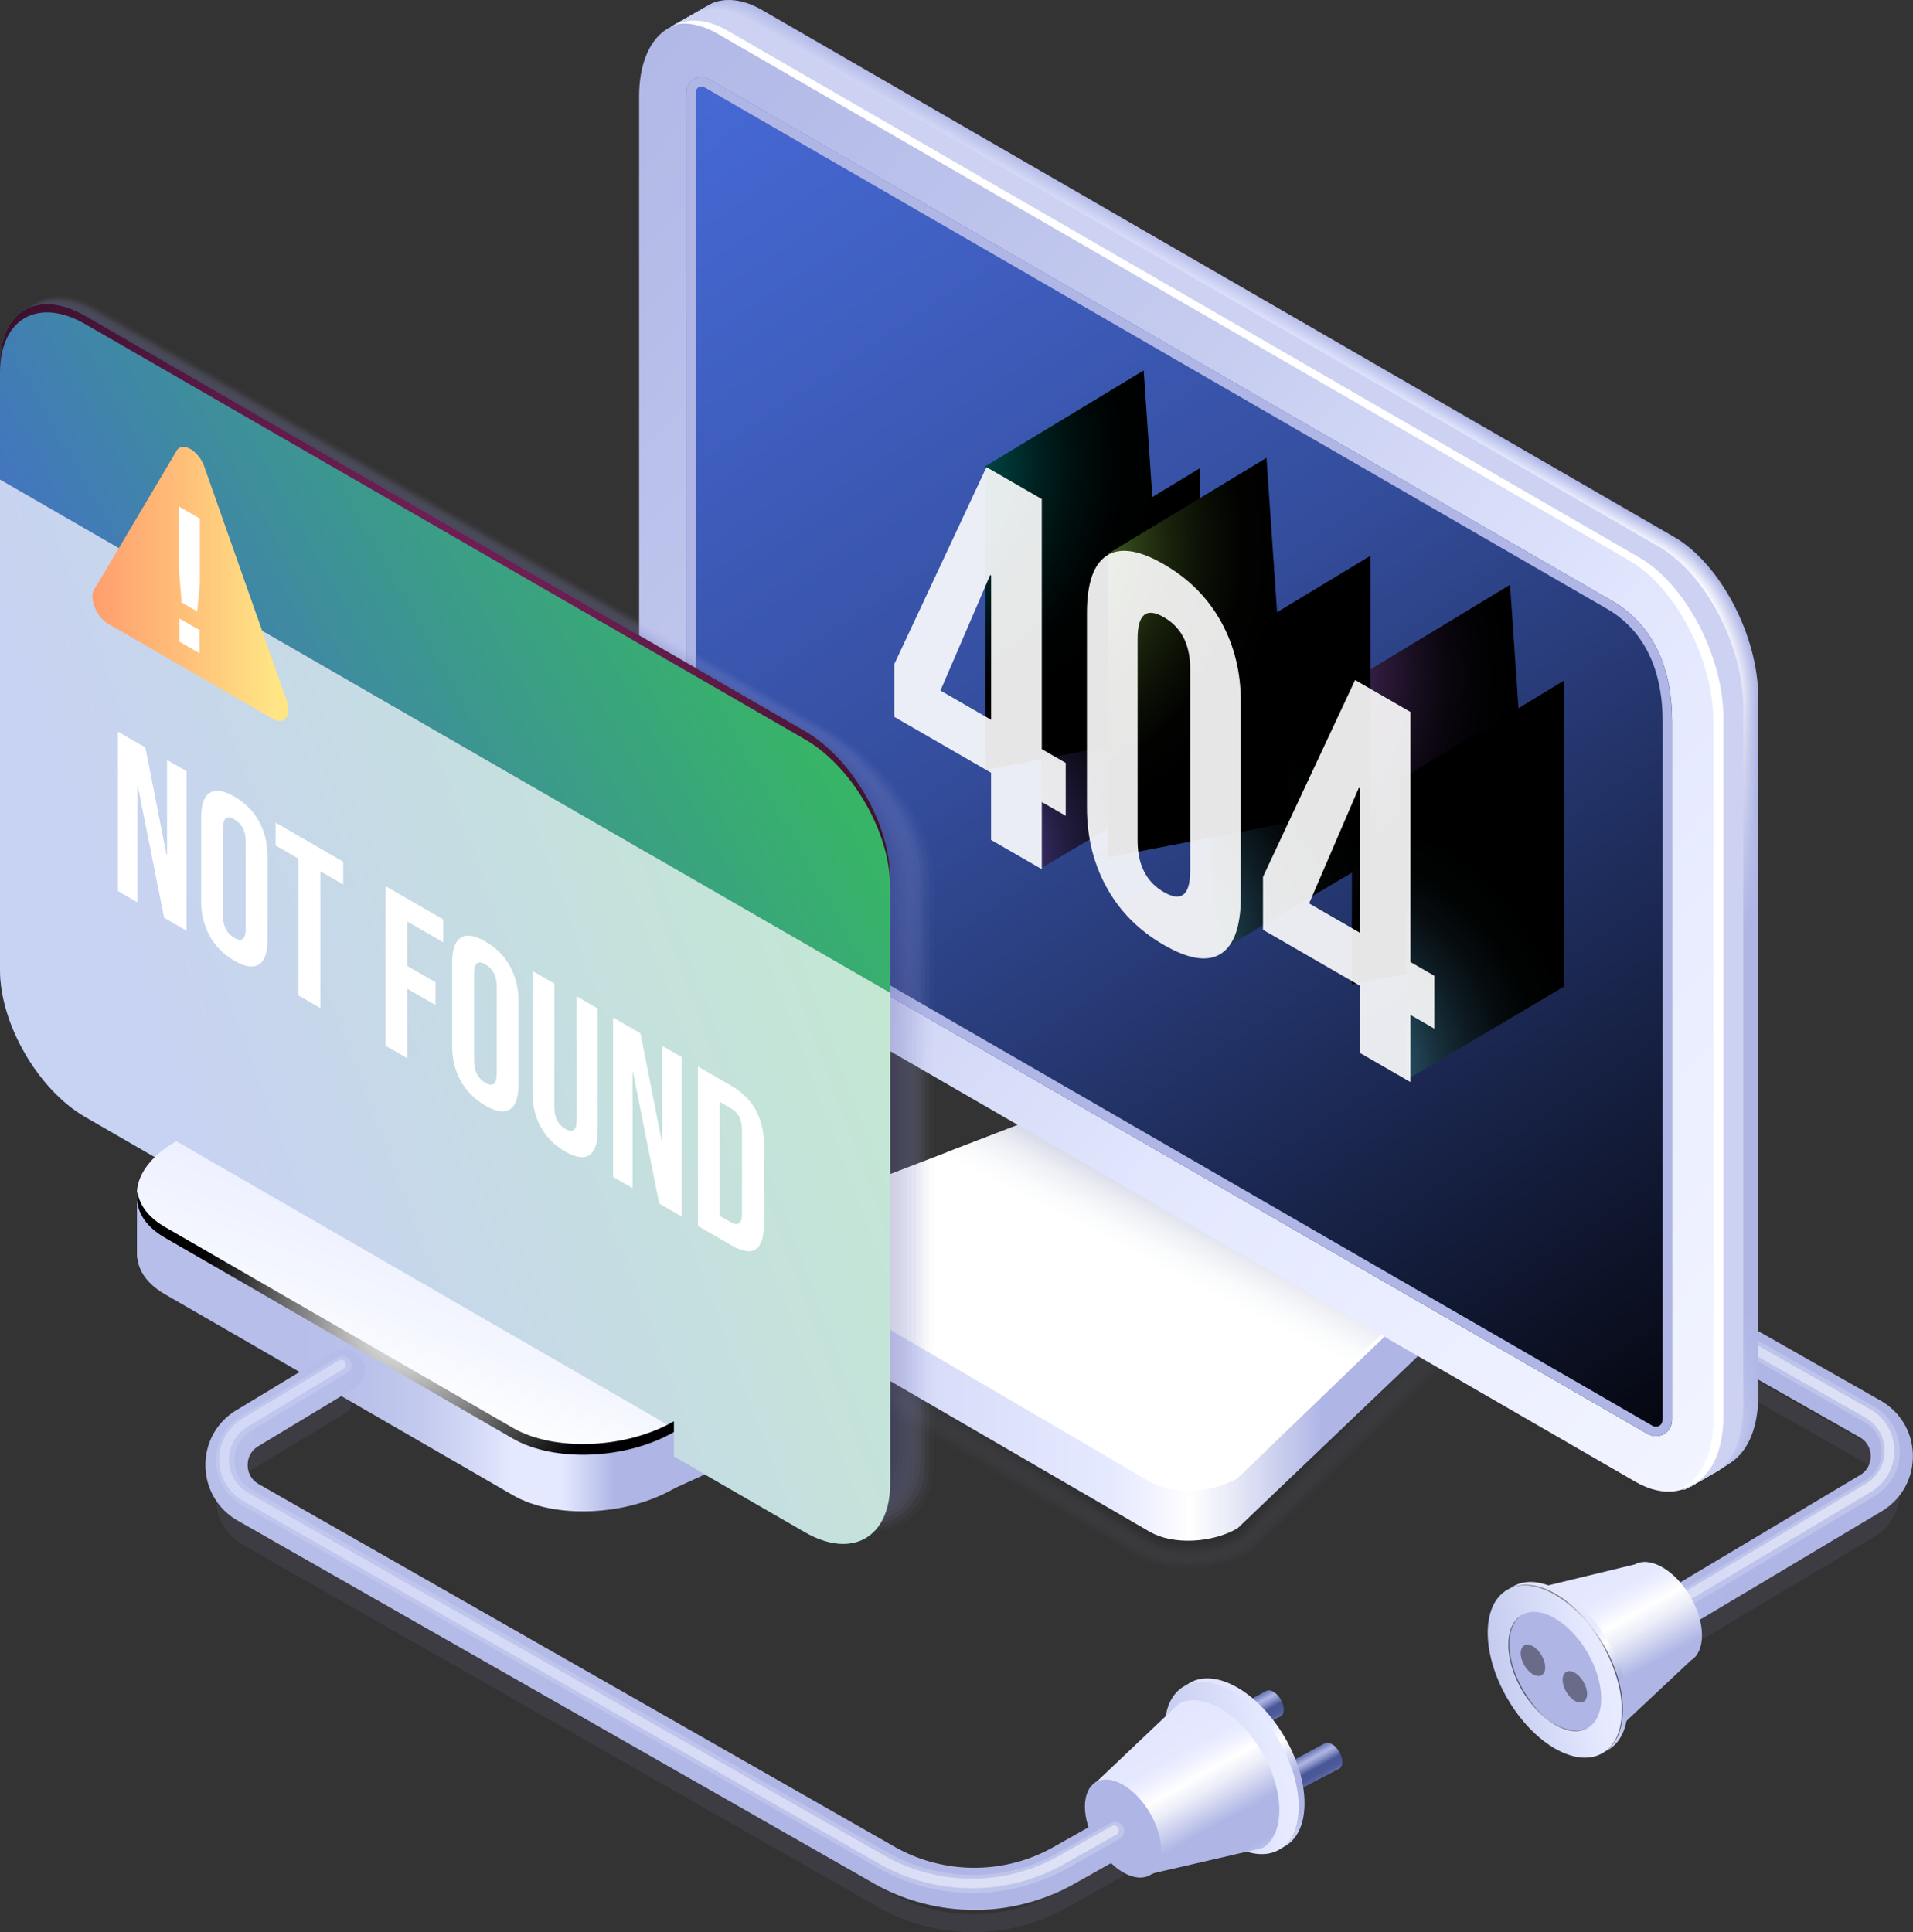 <svg xmlns="http://www.w3.org/2000/svg" xmlns:xlink="http://www.w3.org/1999/xlink" viewBox="0 0 317.22 320.43">
  <rect x="0" y="0" width="317.22" height="320.43" fill="#333333" stroke="none"/>
  <defs>
    <linearGradient id="linear-gradient" x1="240.2" x2="317.22" y1="237.12" y2="237.12" gradientUnits="userSpaceOnUse">
      <stop offset="0" stop-color="#b7bee9"/>
      <stop offset=".42" stop-color="#b3bae7"/>
      <stop offset=".62" stop-color="#afb6e5"/>
      <stop offset="1" stop-color="#afb6e5"/>
    </linearGradient>
    <linearGradient id="linear-gradient-2" x1="242" x2="315.02" y1="236.32" y2="236.32" gradientUnits="userSpaceOnUse">
      <stop offset=".02" stop-color="#e5e9ff"/>
      <stop offset=".66" stop-color="#f4f6ff"/>
      <stop offset="1" stop-color="#fff"/>
    </linearGradient>
    <linearGradient xlink:href="#linear-gradient-2" id="linear-gradient-3" x1="242.5" x2="314.12" y1="236.22" y2="236.22"/>
    <linearGradient id="linear-gradient-4" x1="260.86" x2="275.9" y1="257.62" y2="284.8" gradientUnits="userSpaceOnUse">
      <stop offset="0" stop-color="#e2e5fb"/>
      <stop offset=".28" stop-color="#e5e9ff"/>
      <stop offset=".36" stop-color="#eff1ff"/>
      <stop offset=".44" stop-color="#fff"/>
      <stop offset=".53" stop-color="#ebedf8"/>
      <stop offset=".69" stop-color="#b8bee8"/>
      <stop offset=".72" stop-color="#afb6e5"/>
      <stop offset=".91" stop-color="#afb6e5"/>
      <stop offset=".95" stop-color="#b9c0ea"/>
      <stop offset="1" stop-color="#cdd2f3"/>
    </linearGradient>
    <linearGradient id="linear-gradient-5" x1="249.62" x2="267.63" y1="263.69" y2="289.08" gradientUnits="userSpaceOnUse">
      <stop offset=".15" stop-color="#e2e5fb"/>
      <stop offset=".43" stop-color="#e5e9ff"/>
      <stop offset=".48" stop-color="#eff1ff"/>
      <stop offset=".54" stop-color="#fff"/>
      <stop offset=".59" stop-color="#ebedf8"/>
      <stop offset=".7" stop-color="#b8bee8"/>
      <stop offset=".72" stop-color="#afb6e5"/>
      <stop offset=".91" stop-color="#afb6e5"/>
      <stop offset=".95" stop-color="#b9c0ea"/>
      <stop offset="1" stop-color="#cdd2f3"/>
    </linearGradient>
    <linearGradient id="linear-gradient-6" x1="-155.08" x2="-73.5" y1="2069.17" y2="2050.88" gradientTransform="rotate(60.31 2200.608 466.041) skewX(30)" gradientUnits="userSpaceOnUse">
      <stop offset="0" stop-color="#afb6e5"/>
      <stop offset=".14" stop-color="#b5bce8"/>
      <stop offset=".35" stop-color="#c7cdf0"/>
      <stop offset=".58" stop-color="#e5e9ff"/>
      <stop offset=".86" stop-color="#f4f6ff"/>
      <stop offset="1" stop-color="#fff"/>
    </linearGradient>
    <linearGradient id="linear-gradient-7" x1="-3064.46" x2="-2942.23" y1="219.32" y2="219.32" gradientTransform="translate(3195.77)" gradientUnits="userSpaceOnUse">
      <stop offset="0" stop-color="#cdd2f3"/>
      <stop offset=".43" stop-color="#e5e9ff"/>
      <stop offset=".48" stop-color="#eff1ff"/>
      <stop offset=".54" stop-color="#fff"/>
      <stop offset=".59" stop-color="#ebedf8"/>
      <stop offset=".7" stop-color="#b8bee8"/>
      <stop offset=".72" stop-color="#afb6e5"/>
      <stop offset=".91" stop-color="#afb6e5"/>
      <stop offset=".95" stop-color="#b9c0ea"/>
      <stop offset="1" stop-color="#cdd2f3"/>
    </linearGradient>
    <linearGradient xlink:href="#linear-gradient-6" id="linear-gradient-8" x1="199.79" x2="167.44" y1="177.94" y2="239.84"/>
    <linearGradient id="linear-gradient-9" x1="206.9" x2="193.06" y1="186.03" y2="213.03" gradientUnits="userSpaceOnUse">
      <stop offset=".18" stop-color="#4d5a96"/>
      <stop offset=".25" stop-color="#6a75a7"/>
      <stop offset=".36" stop-color="#979ec1"/>
      <stop offset=".48" stop-color="#bcc1d7"/>
      <stop offset=".6" stop-color="#d9dce9"/>
      <stop offset=".71" stop-color="#eeeff5"/>
      <stop offset=".83" stop-color="#fafbfc"/>
      <stop offset=".93" stop-color="#fff"/>
    </linearGradient>
    <linearGradient xlink:href="#linear-gradient-6" id="linear-gradient-10" x1="-17.19" x2="371.77" y1="78.87" y2="164.23"/>
    <linearGradient id="linear-gradient-11" x1="-3074.42" x2="-2915.28" y1="13.65" y2="252.95" gradientTransform="translate(3195.77)" gradientUnits="userSpaceOnUse">
      <stop offset="0" stop-color="#4668d3"/>
      <stop offset=".14" stop-color="#4060c3"/>
      <stop offset=".4" stop-color="#344d9c"/>
      <stop offset=".55" stop-color="#283b78"/>
      <stop offset=".89" stop-color="#0a0e1e"/>
      <stop offset="1"/>
    </linearGradient>
    <linearGradient id="linear-gradient-12" x1="162.15" x2="295.19" y1="-22.24" y2="244.31" gradientUnits="userSpaceOnUse">
      <stop offset="0" stop-color="#b3bae7"/>
      <stop offset=".19" stop-color="#b7bde9"/>
      <stop offset=".28" stop-color="#bac0e9"/>
      <stop offset=".41" stop-color="#afb6e5"/>
      <stop offset=".91" stop-color="#afb6e5"/>
      <stop offset="1" stop-color="#b3bae7"/>
    </linearGradient>
    <linearGradient id="linear-gradient-13" x1="162.09" x2="295.13" y1="-22.19" y2="244.34" gradientUnits="userSpaceOnUse">
      <stop offset="0" stop-color="#b4bbe8"/>
      <stop offset=".19" stop-color="#b9beea"/>
      <stop offset=".28" stop-color="#bcc2ea"/>
      <stop offset=".41" stop-color="#b2b8e6"/>
      <stop offset=".43" stop-color="#b2b8e6"/>
      <stop offset=".54" stop-color="#b3b9e6"/>
      <stop offset=".72" stop-color="#afb6e5"/>
      <stop offset=".91" stop-color="#afb6e5"/>
      <stop offset="1" stop-color="#b4bbe8"/>
    </linearGradient>
    <linearGradient id="linear-gradient-14" x1="162.04" x2="295.06" y1="-22.15" y2="244.37" gradientUnits="userSpaceOnUse">
      <stop offset="0" stop-color="#b5bce8"/>
      <stop offset=".19" stop-color="#bac0ea"/>
      <stop offset=".28" stop-color="#bdc3eb"/>
      <stop offset=".41" stop-color="#b4bbe7"/>
      <stop offset=".43" stop-color="#b4bbe7"/>
      <stop offset=".54" stop-color="#b7bde7"/>
      <stop offset=".72" stop-color="#afb6e5"/>
      <stop offset=".91" stop-color="#afb6e5"/>
      <stop offset="1" stop-color="#b5bce8"/>
    </linearGradient>
    <linearGradient id="linear-gradient-15" x1="161.98" x2="295" y1="-22.1" y2="244.4" gradientUnits="userSpaceOnUse">
      <stop offset="0" stop-color="#b7bde9"/>
      <stop offset=".19" stop-color="#bcc1eb"/>
      <stop offset=".28" stop-color="#bfc5ec"/>
      <stop offset=".41" stop-color="#b7bde9"/>
      <stop offset=".43" stop-color="#b7bde9"/>
      <stop offset=".54" stop-color="#bac0e9"/>
      <stop offset=".72" stop-color="#afb6e5"/>
      <stop offset=".91" stop-color="#afb6e5"/>
      <stop offset="1" stop-color="#b7bde9"/>
    </linearGradient>
    <linearGradient id="linear-gradient-16" x1="161.93" x2="294.94" y1="-22.05" y2="244.43" gradientUnits="userSpaceOnUse">
      <stop offset="0" stop-color="#b8bfe9"/>
      <stop offset=".19" stop-color="#bdc3ec"/>
      <stop offset=".28" stop-color="#c1c6ec"/>
      <stop offset=".41" stop-color="#b9c0ea"/>
      <stop offset=".43" stop-color="#b9c0ea"/>
      <stop offset=".54" stop-color="#bec4ea"/>
      <stop offset=".72" stop-color="#afb6e5"/>
      <stop offset=".91" stop-color="#afb6e5"/>
      <stop offset="1" stop-color="#b8bfe9"/>
    </linearGradient>
    <linearGradient id="linear-gradient-17" x1="161.87" x2="294.88" y1="-22.01" y2="244.47" gradientUnits="userSpaceOnUse">
      <stop offset="0" stop-color="#b9c0ea"/>
      <stop offset=".19" stop-color="#bfc4ed"/>
      <stop offset=".28" stop-color="#c2c8ed"/>
      <stop offset=".41" stop-color="#bcc2eb"/>
      <stop offset=".43" stop-color="#bcc2eb"/>
      <stop offset=".54" stop-color="#c2c7eb"/>
      <stop offset=".72" stop-color="#afb6e5"/>
      <stop offset=".91" stop-color="#afb6e5"/>
      <stop offset="1" stop-color="#b9c0ea"/>
    </linearGradient>
    <linearGradient id="linear-gradient-18" x1="161.81" x2="294.81" y1="-21.96" y2="244.5" gradientUnits="userSpaceOnUse">
      <stop offset="0" stop-color="#bac1ea"/>
      <stop offset=".19" stop-color="#c0c6ed"/>
      <stop offset=".28" stop-color="#c4c9ee"/>
      <stop offset=".41" stop-color="#bec4ec"/>
      <stop offset=".43" stop-color="#bec5ec"/>
      <stop offset=".54" stop-color="#c6cbec"/>
      <stop offset=".7" stop-color="#b2b9e6"/>
      <stop offset=".72" stop-color="#afb6e5"/>
      <stop offset=".91" stop-color="#afb6e5"/>
      <stop offset="1" stop-color="#b9c0e9"/>
      <stop offset="1" stop-color="#bac1ea"/>
    </linearGradient>
    <linearGradient id="linear-gradient-19" x1="161.76" x2="294.75" y1="-21.91" y2="244.53" gradientUnits="userSpaceOnUse">
      <stop offset="0" stop-color="#bcc2eb"/>
      <stop offset=".19" stop-color="#c2c7ee"/>
      <stop offset=".28" stop-color="#c6cbef"/>
      <stop offset=".41" stop-color="#c1c7ed"/>
      <stop offset=".43" stop-color="#c1c7ee"/>
      <stop offset=".54" stop-color="#caceee"/>
      <stop offset=".68" stop-color="#b6bce7"/>
      <stop offset=".72" stop-color="#afb6e5"/>
      <stop offset=".91" stop-color="#afb6e5"/>
      <stop offset=".99" stop-color="#b9c0ea"/>
      <stop offset="1" stop-color="#bcc2eb"/>
    </linearGradient>
    <linearGradient id="linear-gradient-20" x1="161.7" x2="294.69" y1="-21.87" y2="244.56" gradientUnits="userSpaceOnUse">
      <stop offset="0" stop-color="#bdc3ec"/>
      <stop offset=".19" stop-color="#c4c9ef"/>
      <stop offset=".28" stop-color="#c7cdf0"/>
      <stop offset=".41" stop-color="#c3c9ef"/>
      <stop offset=".43" stop-color="#c4c9ef"/>
      <stop offset=".54" stop-color="#cdd2ef"/>
      <stop offset=".66" stop-color="#b9bfe8"/>
      <stop offset=".72" stop-color="#afb6e5"/>
      <stop offset=".91" stop-color="#afb6e5"/>
      <stop offset=".98" stop-color="#b9c0ea"/>
      <stop offset="1" stop-color="#bdc3ec"/>
    </linearGradient>
    <linearGradient id="linear-gradient-21" x1="161.65" x2="294.62" y1="-21.82" y2="244.59" gradientUnits="userSpaceOnUse">
      <stop offset="0" stop-color="#bec4ec"/>
      <stop offset=".19" stop-color="#c5caef"/>
      <stop offset=".28" stop-color="#c9cef1"/>
      <stop offset=".41" stop-color="#c6cbf0"/>
      <stop offset=".43" stop-color="#c6ccf0"/>
      <stop offset=".53" stop-color="#d0d4f0"/>
      <stop offset=".54" stop-color="#d1d5f0"/>
      <stop offset=".65" stop-color="#bdc3e9"/>
      <stop offset=".72" stop-color="#afb6e5"/>
      <stop offset=".91" stop-color="#afb6e5"/>
      <stop offset=".98" stop-color="#b9c0ea"/>
      <stop offset="1" stop-color="#bec4ec"/>
    </linearGradient>
    <linearGradient id="linear-gradient-22" x1="161.59" x2="294.56" y1="-21.77" y2="244.62" gradientUnits="userSpaceOnUse">
      <stop offset="0" stop-color="#bfc5ed"/>
      <stop offset=".19" stop-color="#c7ccf0"/>
      <stop offset=".28" stop-color="#cbd0f2"/>
      <stop offset=".41" stop-color="#c8cef1"/>
      <stop offset=".43" stop-color="#c9cef1"/>
      <stop offset=".52" stop-color="#d3d7f1"/>
      <stop offset=".54" stop-color="#d5d9f1"/>
      <stop offset=".64" stop-color="#c1c6ea"/>
      <stop offset=".72" stop-color="#afb6e5"/>
      <stop offset=".91" stop-color="#afb6e5"/>
      <stop offset=".98" stop-color="#b9c0ea"/>
      <stop offset="1" stop-color="#bfc5ed"/>
    </linearGradient>
    <linearGradient id="linear-gradient-23" x1="161.54" x2="294.5" y1="-21.73" y2="244.65" gradientUnits="userSpaceOnUse">
      <stop offset="0" stop-color="#c1c7ed"/>
      <stop offset=".19" stop-color="#c8cdf1"/>
      <stop offset=".28" stop-color="#ccd1f2"/>
      <stop offset=".41" stop-color="#cbd0f2"/>
      <stop offset=".43" stop-color="#cbd1f3"/>
      <stop offset=".51" stop-color="#d5d8f3"/>
      <stop offset=".54" stop-color="#d9dcf3"/>
      <stop offset=".63" stop-color="#c5caec"/>
      <stop offset=".72" stop-color="#afb6e5"/>
      <stop offset=".91" stop-color="#afb6e5"/>
      <stop offset=".97" stop-color="#b9c0e9"/>
      <stop offset="1" stop-color="#c1c7ed"/>
    </linearGradient>
    <linearGradient id="linear-gradient-24" x1="161.48" x2="294.44" y1="-21.68" y2="244.68" gradientUnits="userSpaceOnUse">
      <stop offset="0" stop-color="#c2c8ee"/>
      <stop offset=".19" stop-color="#cacff2"/>
      <stop offset=".28" stop-color="#ced3f3"/>
      <stop offset=".41" stop-color="#cdd3f3"/>
      <stop offset=".43" stop-color="#ced3f4"/>
      <stop offset=".51" stop-color="#d8dbf4"/>
      <stop offset=".54" stop-color="#dde0f4"/>
      <stop offset=".62" stop-color="#c9ceed"/>
      <stop offset=".72" stop-color="#afb6e5"/>
      <stop offset=".91" stop-color="#afb6e5"/>
      <stop offset=".97" stop-color="#b9c0ea"/>
      <stop offset="1" stop-color="#c2c8ee"/>
    </linearGradient>
    <linearGradient id="linear-gradient-25" x1="161.43" x2="294.37" y1="-21.63" y2="244.71" gradientUnits="userSpaceOnUse">
      <stop offset="0" stop-color="#c3c9ee"/>
      <stop offset=".19" stop-color="#cbd0f2"/>
      <stop offset=".28" stop-color="#d0d4f4"/>
      <stop offset=".41" stop-color="#d0d5f4"/>
      <stop offset=".43" stop-color="#d0d6f5"/>
      <stop offset=".5" stop-color="#daddf5"/>
      <stop offset=".54" stop-color="#e1e3f5"/>
      <stop offset=".62" stop-color="#cdd1ee"/>
      <stop offset=".72" stop-color="#afb6e5"/>
      <stop offset=".91" stop-color="#afb6e5"/>
      <stop offset=".97" stop-color="#b9c0e9"/>
      <stop offset="1" stop-color="#c3c9ee"/>
    </linearGradient>
    <linearGradient id="linear-gradient-26" x1="161.37" x2="294.31" y1="-21.59" y2="244.75" gradientUnits="userSpaceOnUse">
      <stop offset="0" stop-color="#c4caef"/>
      <stop offset=".19" stop-color="#cdd2f3"/>
      <stop offset=".28" stop-color="#d1d6f5"/>
      <stop offset=".41" stop-color="#d2d7f6"/>
      <stop offset=".43" stop-color="#d3d8f6"/>
      <stop offset=".5" stop-color="#dde0f6"/>
      <stop offset=".54" stop-color="#e4e7f6"/>
      <stop offset=".61" stop-color="#d0d4ef"/>
      <stop offset=".72" stop-color="#afb6e5"/>
      <stop offset=".91" stop-color="#afb6e5"/>
      <stop offset=".96" stop-color="#b9c0ea"/>
      <stop offset="1" stop-color="#c4caef"/>
    </linearGradient>
    <linearGradient id="linear-gradient-27" x1="161.32" x2="294.25" y1="-21.54" y2="244.78" gradientUnits="userSpaceOnUse">
      <stop offset="0" stop-color="#c6cbf0"/>
      <stop offset=".19" stop-color="#cfd3f4"/>
      <stop offset=".28" stop-color="#d3d8f6"/>
      <stop offset=".41" stop-color="#d5daf7"/>
      <stop offset=".43" stop-color="#d6daf8"/>
      <stop offset=".5" stop-color="#e0e2f8"/>
      <stop offset=".54" stop-color="#e8eaf8"/>
      <stop offset=".61" stop-color="#d4d8f1"/>
      <stop offset=".72" stop-color="#afb6e5"/>
      <stop offset=".91" stop-color="#afb6e5"/>
      <stop offset=".96" stop-color="#b9bfea"/>
      <stop offset="1" stop-color="#c6cbf0"/>
    </linearGradient>
    <linearGradient id="linear-gradient-28" x1="161.26" x2="294.18" y1="-21.5" y2="244.81" gradientUnits="userSpaceOnUse">
      <stop offset="0" stop-color="#c7ccf0"/>
      <stop offset=".19" stop-color="#d0d5f4"/>
      <stop offset=".28" stop-color="#d5d9f7"/>
      <stop offset=".41" stop-color="#d7dcf8"/>
      <stop offset=".43" stop-color="#d8ddf9"/>
      <stop offset=".49" stop-color="#e2e5f9"/>
      <stop offset=".54" stop-color="#eceef9"/>
      <stop offset=".61" stop-color="#d8dbf2"/>
      <stop offset=".72" stop-color="#afb6e5"/>
      <stop offset=".91" stop-color="#afb6e5"/>
      <stop offset=".96" stop-color="#b9bfe9"/>
      <stop offset="1" stop-color="#c7ccf0"/>
    </linearGradient>
    <linearGradient id="linear-gradient-29" x1="161.21" x2="294.12" y1="-21.45" y2="244.84" gradientUnits="userSpaceOnUse">
      <stop offset="0" stop-color="#c8cdf1"/>
      <stop offset=".19" stop-color="#d2d6f5"/>
      <stop offset=".28" stop-color="#d6dbf8"/>
      <stop offset=".41" stop-color="#dadef9"/>
      <stop offset=".43" stop-color="#dbdffa"/>
      <stop offset=".49" stop-color="#e5e7fa"/>
      <stop offset=".54" stop-color="#f0f1fa"/>
      <stop offset=".6" stop-color="#dcdff3"/>
      <stop offset=".72" stop-color="#afb6e5"/>
      <stop offset=".91" stop-color="#afb6e5"/>
      <stop offset=".96" stop-color="#b9bfea"/>
      <stop offset="1" stop-color="#c8cdf1"/>
    </linearGradient>
    <linearGradient id="linear-gradient-30" x1="161.15" x2="294.06" y1="-21.4" y2="244.87" gradientUnits="userSpaceOnUse">
      <stop offset="0" stop-color="#c9cff1"/>
      <stop offset=".19" stop-color="#d3d8f6"/>
      <stop offset=".28" stop-color="#d8dcf8"/>
      <stop offset=".41" stop-color="#dce1fa"/>
      <stop offset=".43" stop-color="#dde2fb"/>
      <stop offset=".49" stop-color="#e7eafb"/>
      <stop offset=".54" stop-color="#f4f5fb"/>
      <stop offset=".6" stop-color="#e0e3f4"/>
      <stop offset=".72" stop-color="#afb6e5"/>
      <stop offset=".91" stop-color="#afb6e5"/>
      <stop offset=".96" stop-color="#b9c0ea"/>
      <stop offset="1" stop-color="#c9cff1"/>
    </linearGradient>
    <linearGradient id="linear-gradient-31" x1="161.1" x2="294" y1="-21.36" y2="244.9" gradientUnits="userSpaceOnUse">
      <stop offset="0" stop-color="#cbd0f2"/>
      <stop offset=".19" stop-color="#d5d9f7"/>
      <stop offset=".28" stop-color="#dadef9"/>
      <stop offset=".41" stop-color="#dfe3fc"/>
      <stop offset=".43" stop-color="#e0e4fd"/>
      <stop offset=".49" stop-color="#eaecfd"/>
      <stop offset=".54" stop-color="#f7f8fd"/>
      <stop offset=".6" stop-color="#e3e5f6"/>
      <stop offset=".72" stop-color="#b0b7e5"/>
      <stop offset=".72" stop-color="#afb6e5"/>
      <stop offset=".91" stop-color="#afb6e5"/>
      <stop offset=".95" stop-color="#b9c0ea"/>
      <stop offset="1" stop-color="#cbd0f2"/>
    </linearGradient>
    <linearGradient id="linear-gradient-32" x1="161.04" x2="293.93" y1="-21.31" y2="244.93" gradientUnits="userSpaceOnUse">
      <stop offset="0" stop-color="#ccd1f2"/>
      <stop offset=".19" stop-color="#d6dbf7"/>
      <stop offset=".28" stop-color="#dbdffa"/>
      <stop offset=".41" stop-color="#e1e6fd"/>
      <stop offset=".43" stop-color="#e2e7fe"/>
      <stop offset=".48" stop-color="#eceffe"/>
      <stop offset=".54" stop-color="#fbfcfe"/>
      <stop offset=".59" stop-color="#e7e9f7"/>
      <stop offset=".71" stop-color="#b4bbe6"/>
      <stop offset=".72" stop-color="#afb6e5"/>
      <stop offset=".91" stop-color="#afb6e5"/>
      <stop offset=".95" stop-color="#b9c0e9"/>
      <stop offset="1" stop-color="#ccd1f2"/>
    </linearGradient>
    <linearGradient xlink:href="#linear-gradient-7" id="linear-gradient-33" x1="160.99" x2="293.87" y1="-21.27" y2="244.96"/>
    <linearGradient id="linear-gradient-34" x1="55.38" x2="144.42" y1="218.86" y2="218.86" gradientUnits="userSpaceOnUse">
      <stop offset="0" stop-color="#b7bee9"/>
      <stop offset=".13" stop-color="#bac1ea"/>
      <stop offset=".24" stop-color="#c5cbef"/>
      <stop offset=".34" stop-color="#d6dbf8"/>
      <stop offset=".4" stop-color="#e5e9ff"/>
      <stop offset=".49" stop-color="#e5e9ff"/>
      <stop offset=".53" stop-color="#d1d6f5"/>
      <stop offset=".59" stop-color="#afb6e5"/>
      <stop offset="1" stop-color="#afb6e5"/>
    </linearGradient>
    <linearGradient xlink:href="#linear-gradient-2" id="linear-gradient-35" x1="83.06" x2="67.59" y1="188.69" y2="228.62"/>
    <linearGradient id="linear-gradient-36" x1="115.05" x2="13.05" y1="85.92" y2="143.42" gradientUnits="userSpaceOnUse">
      <stop offset="0" stop-color="#37b566"/>
      <stop offset=".36" stop-color="#3b9b89"/>
      <stop offset="1" stop-color="#4668d3"/>
    </linearGradient>
    <linearGradient xlink:href="#linear-gradient-36" id="linear-gradient-37" x1="146.65" x2="30.15" y1="139.39" y2="182.89"/>
    <linearGradient xlink:href="#linear-gradient-34" id="linear-gradient-38" x1="49.38" x2="138.42" y1="222.02" y2="222.02"/>
    <linearGradient xlink:href="#linear-gradient-2" id="linear-gradient-39" x1="77.06" x2="61.59" y1="191.44" y2="231.37"/>
    <linearGradient id="linear-gradient-40" x1="206.47" x2="209.12" y1="281.95" y2="286.74" gradientUnits="userSpaceOnUse">
      <stop offset=".04" stop-color="#626fac"/>
      <stop offset=".16" stop-color="#8a94ca"/>
      <stop offset=".27" stop-color="#afb6e5"/>
      <stop offset=".32" stop-color="#a4abdc"/>
      <stop offset=".42" stop-color="#8790c6"/>
      <stop offset=".55" stop-color="#5865a3"/>
      <stop offset=".59" stop-color="#495798"/>
      <stop offset=".77" stop-color="#4b5999"/>
      <stop offset=".86" stop-color="#52609f"/>
      <stop offset=".93" stop-color="#5f6ca9"/>
      <stop offset=".94" stop-color="#636fac"/>
    </linearGradient>
    <linearGradient xlink:href="#linear-gradient-40" id="linear-gradient-41" x1="216.18" x2="218.83" y1="290.65" y2="295.44"/>
    <linearGradient xlink:href="#linear-gradient-5" id="linear-gradient-42" x1="196.03" x2="214.03" y1="279.69" y2="305.08"/>
    <linearGradient xlink:href="#linear-gradient-6" id="linear-gradient-43" x1="-216.96" x2="-135.38" y1="2109.82" y2="2091.53" gradientTransform="rotate(60.31 2175.818 481.307) skewX(30)"/>
    <linearGradient xlink:href="#linear-gradient-4" id="linear-gradient-44" x1="189.6" x2="204.46" y1="284.18" y2="311.04"/>
    <linearGradient xlink:href="#linear-gradient-6" id="linear-gradient-45" x1="180.86" x2="194.37" y1="309.33" y2="294.01"/>
    <linearGradient xlink:href="#linear-gradient" id="linear-gradient-46" x1="34.06" x2="188.64" y1="270.22" y2="270.22"/>
    <linearGradient xlink:href="#linear-gradient-2" id="linear-gradient-47" x1="35.86" x2="186.44" y1="269.42" y2="269.42"/>
    <linearGradient xlink:href="#linear-gradient-2" id="linear-gradient-48" x1="36.36" x2="185.54" y1="269.32" y2="269.32"/>
    <linearGradient id="linear-gradient-49" x1="15.33" x2="47.85" y1="96.83" y2="96.83" gradientUnits="userSpaceOnUse">
      <stop offset="0" stop-color="#ff9e6e"/>
      <stop offset=".49" stop-color="#ffc179"/>
      <stop offset=".93" stop-color="#ffe585"/>
    </linearGradient>
    <radialGradient id="Radial_Gradient_1" cx="262.44" cy="269.95" r="6.16" data-name="Radial Gradient 1" fx="262.44" fy="269.95" gradientUnits="userSpaceOnUse">
      <stop offset="0" stop-color="#fff"/>
      <stop offset="1"/>
    </radialGradient>
    <radialGradient xlink:href="#Radial_Gradient_1" id="Radial_Gradient_1-2" cx="257.46" cy="283.72" r="4.9" data-name="Radial Gradient 1" fx="257.46" fy="283.72"/>
    <radialGradient xlink:href="#Radial_Gradient_1" id="Radial_Gradient_1-3" cx="73.24" cy="216.68" r="35.05" data-name="Radial Gradient 1" fx="73.24" fy="216.68"/>
    <radialGradient id="radial-gradient" cx="73.81" cy="98.71" r="136.06" fx="73.81" fy="98.71" gradientUnits="userSpaceOnUse">
      <stop offset="0" stop-color="#711f56"/>
      <stop offset=".16" stop-color="#6b1d51"/>
      <stop offset=".36" stop-color="#5c1946"/>
      <stop offset=".58" stop-color="#421232"/>
      <stop offset=".82" stop-color="#1f0818"/>
      <stop offset="1"/>
    </radialGradient>
    <radialGradient xlink:href="#Radial_Gradient_1" id="Radial_Gradient_1-4" cx="67.24" cy="219.43" r="35.05" data-name="Radial Gradient 1" fx="67.24" fy="219.43"/>
    <radialGradient id="radial-gradient-2" cx="205.53" cy="112.17" r="47.12" fx="205.53" fy="112.17" gradientUnits="userSpaceOnUse">
      <stop offset="0" stop-color="#bb6df3"/>
      <stop offset=".11" stop-color="#9154bc"/>
      <stop offset=".23" stop-color="#6b3e8b"/>
      <stop offset=".36" stop-color="#4a2b60"/>
      <stop offset=".48" stop-color="#2f1b3d"/>
      <stop offset=".61" stop-color="#1a0f22"/>
      <stop offset=".73" stop-color="#0b060f"/>
      <stop offset=".86" stop-color="#020103"/>
      <stop offset="1"/>
    </radialGradient>
    <radialGradient id="radial-gradient-3" cx="216.7" cy="178.09" r="44.16" fx="216.7" fy="178.09" gradientUnits="userSpaceOnUse">
      <stop offset="0" stop-color="#6cf"/>
      <stop offset=".02" stop-color="#62c5f6"/>
      <stop offset=".13" stop-color="#4b97bd"/>
      <stop offset=".25" stop-color="#376f8b"/>
      <stop offset=".37" stop-color="#264d60"/>
      <stop offset=".49" stop-color="#18313d"/>
      <stop offset=".62" stop-color="#0d1b22"/>
      <stop offset=".74" stop-color="#060c0f"/>
      <stop offset=".87" stop-color="#010303"/>
      <stop offset="1"/>
    </radialGradient>
    <radialGradient xlink:href="#radial-gradient-3" id="radial-gradient-4" cx="184.6" cy="157.38" r="44.16" fx="184.6" fy="157.38"/>
    <radialGradient id="radial-gradient-5" cx="156.3" cy="142.89" r="44.16" fx="156.3" fy="142.89" gradientUnits="userSpaceOnUse">
      <stop offset="0" stop-color="#836df3"/>
      <stop offset=".11" stop-color="#6554bc"/>
      <stop offset=".23" stop-color="#4a3e8b"/>
      <stop offset=".36" stop-color="#332b60"/>
      <stop offset=".48" stop-color="#211b3d"/>
      <stop offset=".61" stop-color="#120f22"/>
      <stop offset=".73" stop-color="#08060f"/>
      <stop offset=".86" stop-color="#020103"/>
      <stop offset="1"/>
    </radialGradient>
    <radialGradient id="radial-gradient-6" cx="144.78" cy="76.62" r="47.12" fx="144.78" fy="76.62" gradientUnits="userSpaceOnUse">
      <stop offset="0" stop-color="#00c7c5"/>
      <stop offset=".03" stop-color="#00bcba"/>
      <stop offset=".16" stop-color="#008b89"/>
      <stop offset=".29" stop-color="#00605f"/>
      <stop offset=".43" stop-color="#003d3c"/>
      <stop offset=".57" stop-color="#022"/>
      <stop offset=".71" stop-color="#000f0f"/>
      <stop offset=".85" stop-color="#000303"/>
      <stop offset="1"/>
    </radialGradient>
    <radialGradient id="radial-gradient-7" cx="165.14" cy="91.11" r="47.12" fx="165.14" fy="91.11" gradientUnits="userSpaceOnUse">
      <stop offset="0" stop-color="#b4f759"/>
      <stop offset="0" stop-color="#b3f658"/>
      <stop offset=".12" stop-color="#89bd44"/>
      <stop offset=".24" stop-color="#658b32"/>
      <stop offset=".36" stop-color="#466022"/>
      <stop offset=".49" stop-color="#2c3d16"/>
      <stop offset=".61" stop-color="#19220c"/>
      <stop offset=".74" stop-color="#0b0f05"/>
      <stop offset=".87" stop-color="#020301"/>
      <stop offset="1"/>
    </radialGradient>
    <style>
      .cls-21,.cls-66,.cls-82,.cls-84,.cls-85{stroke-width:0}.cls-21{mix-blend-mode:multiply}.cls-66{fill:#9094cd}.cls-21{opacity:.7}.cls-85{fill:#fff}.cls-21{fill:#4d4c63}.cls-66{opacity:.1}.cls-82{opacity:0}.cls-82,.cls-84{fill:#afb6e5}
    </style>
  </defs>
  <g style="isolation:isolate">
    <g id="Layer_2" data-name="Layer 2">
      <g id="Layer_1-2" data-name="Layer 1">
        <path d="M261.4 284.1c-.54 0-1.02-.27-1.29-.73-.21-.34-.26-.75-.17-1.14.1-.39.34-.72.69-.92l48.64-29.02a5.59 5.59 0 0 0 2.75-4.9 5.58 5.58 0 0 0-2.85-4.84l-66.41-37.7a1.504 1.504 0 0 1 .75-2.81c.26 0 .51.07.74.2l66.41 37.7a8.545 8.545 0 0 1 4.37 7.41c.03 3.11-1.54 5.91-4.21 7.51l-48.64 29.02c-.23.14-.5.21-.77.21Z" class="cls-66"/>
        <path fill="url(#linear-gradient)" stroke-width="0" d="M261.6 280.15c-1.19 0-2.35-.61-3.01-1.71a3.5 3.5 0 0 1 1.21-4.8l48.64-29.02c1.62-.97 1.78-2.53 1.77-3.16 0-.63-.2-2.19-1.84-3.12l-66.41-37.7a3.506 3.506 0 0 1-1.32-4.77 3.503 3.503 0 0 1 4.77-1.32l66.41 37.7c3.33 1.89 5.34 5.3 5.38 9.13.04 3.83-1.9 7.28-5.18 9.25l-48.65 29.02c-.56.33-1.18.5-1.79.5Z"/>
        <path fill="url(#linear-gradient-2)" stroke-width="0" d="M261.4 277.35c-.54 0-1.02-.27-1.29-.73-.21-.34-.26-.75-.17-1.14.1-.39.34-.72.69-.92l48.64-29.02a5.59 5.59 0 0 0 2.75-4.9 5.58 5.58 0 0 0-2.85-4.84l-66.41-37.7a1.504 1.504 0 0 1 .75-2.81c.26 0 .51.07.74.2l66.41 37.7a8.545 8.545 0 0 1 4.37 7.41c.03 3.11-1.54 5.91-4.21 7.51l-48.64 29.02c-.23.14-.5.21-.77.21Z" opacity=".2"/>
        <path fill="url(#linear-gradient-3)" stroke-width="0" d="M261.2 276.55c-.29 0-.54-.14-.69-.39a.81.81 0 0 1-.09-.61c.05-.21.18-.38.37-.49l48.64-29.02a6.286 6.286 0 0 0 3.09-5.51c-.03-2.28-1.22-4.31-3.21-5.44l-66.41-37.7a.803.803 0 0 1 .4-1.5c.14 0 .27.03.39.1l66.41 37.7c2.48 1.41 3.98 3.96 4.02 6.81.03 2.86-1.42 5.43-3.87 6.9l-48.64 29.02c-.12.08-.27.11-.41.11Z" opacity=".5"/>
        <path fill="url(#linear-gradient-4)" stroke-width="0" d="M282.23 271.2c0 2.02-.7 3.46-1.83 4.15-.03.02-13.16 12.37-13.22 12.4-1.85.99-.67-1.25-3.47-2.8-5.64-3.12-10.22-10.66-10.22-16.86 0-3.06-2.96-3.09-1.15-4.11.05-.03 18.75-4.55 18.75-4.55 1.21-.66 2.82-.54 4.6.49 3.61 2.09 6.54 7.14 6.54 11.28Z"/>
        <path fill="url(#linear-gradient-5)" stroke-width="0" d="M258.79 263.87c-6.14-3.55-11.12-.71-11.12 6.34s4.98 15.63 11.12 19.18 11.12.71 11.12-6.34-4.98-15.63-11.12-19.18Zm0 21.59c-4.25-2.45-7.7-8.4-7.7-13.28s3.45-6.84 7.7-4.39 7.7 8.4 7.7 13.28-3.45 6.84-7.7 4.39Z"/>
        <ellipse cx="257.82" cy="277.19" fill="url(#linear-gradient-6)" stroke-width="0" rx="9.05" ry="15.68" transform="rotate(-30.31 257.827 277.193)"/>
        <ellipse cx="257.82" cy="277.19" class="cls-84" rx="6.27" ry="10.85" transform="rotate(-30.31 257.827 277.193)"/>
        <path d="M254.2 277.67c-1.12-.65-2.03-2.21-2.03-3.5s.91-1.8 2.03-1.16c1.12.65 2.03 2.21 2.03 3.5s-.91 1.8-2.03 1.16ZM261.15 282.07c-1.12-.65-2.03-2.21-2.03-3.5s.91-1.8 2.03-1.16c1.12.65 2.03 2.21 2.03 3.5s-.91 1.8-2.03 1.16Z" class="cls-21"/>
        <g opacity=".5" style="mix-blend-mode:color-dodge">
          <path fill="url(#Radial_Gradient_1)" stroke-width="0" d="M257.99 264.34c-3.11-1.8-5.93-1.95-7.95-.75 2.01-1.1 4.75-.9 7.78.85 6.14 3.55 11.12 12.13 11.12 19.18 0 3.47-1.21 5.92-3.17 7.09 2.06-1.13 3.34-3.62 3.34-7.19 0-7.05-4.98-15.63-11.12-19.18Z"/>
          <path fill="url(#Radial_Gradient_1-2)" stroke-width="0" d="M252.46 267.76c-1.44.77-2.34 2.5-2.34 4.99 0 4.88 3.45 10.82 7.7 13.28 2.17 1.25 4.13 1.35 5.53.5-1.39.74-3.28.61-5.36-.6-4.25-2.45-7.7-8.4-7.7-13.28 0-2.39.83-4.08 2.17-4.89Z"/>
        </g>
        <g opacity=".15" style="mix-blend-mode:multiply">
          <path fill="#9fa5d0" stroke-width="0" d="m127.86 205.61 54.02-20.78c3.04-1.76 6.88-2.7 10.72-2.66 1.65.02 3.22.24 4.67.6s2.98 1.01 4.1 1.66l39.95 23.4s1.16.68 1.19.71c3.16 1.9 4.6 4.86 4.43 8.05s-2.64 6.97-6.18 9.02l-33.22 32c-2.98 1.72-6.72 2.67-10.5 2.67-3.29 0-6.29-.71-8.65-2.07l-61.55-36.11c-3.1-1.79-4.86-4.61-4.85-7.73.02-3.41 2.15-6.6 5.89-8.76Z" opacity=".09"/>
          <path fill="#8f95bb" stroke-width="0" d="m128.09 205.66 54.02-20.78c3.03-1.75 6.87-2.66 10.67-2.59 1.65.04 3.2.3 4.63.67 1.24.32 3.04 1.12 4.05 1.7l39.73 23.28c.07.04 1.12.66 1.18.71 3.1 1.92 4.12 4.86 3.78 8.01-.32 2.93-3.05 7-6.23 8.84l-32.61 31.71c-2.91 1.68-6.56 2.6-10.25 2.61-3.21 0-6.14-.68-8.44-2.01l-61.55-36.47c-2.98-1.72-4.64-4.4-4.61-7.36.03-3.22 2.07-6.25 5.65-8.31Z" opacity=".18"/>
          <path fill="#7f84a7" stroke-width="0" d="m128.33 205.7 54.02-20.78c3.02-1.74 6.87-2.63 10.62-2.51 1.64.05 3.18.35 4.58.74 1.09.3 3.11 1.23 4 1.75l39.51 23.15c.11.06 1.08.65 1.17.72 3.03 1.95 3.65 4.84 3.12 7.96-.44 2.58-3.46 7.02-6.29 8.65l-32 31.42c-2.84 1.64-6.41 2.54-9.99 2.55-3.12.01-6-.66-8.23-1.95l-61.55-36.84c-2.85-1.65-4.42-4.19-4.38-6.98.05-3.03 1.99-5.9 5.41-7.87Z" opacity=".27"/>
          <path fill="#6f7492" stroke-width="0" d="m128.56 205.74 54.02-20.78c3-1.73 6.87-2.59 10.57-2.44 1.63.07 3.15.41 4.54.81.95.28 3.17 1.34 3.95 1.79l39.29 23.02c.15.09 1.04.63 1.15.73 2.96 1.98 3.85 5.03 2.47 7.91 0 2.29-3.86 7.04-6.34 8.47l-31.39 31.12c-2.77 1.6-6.25 2.47-9.73 2.48-3.04.01-5.85-.63-8.02-1.88l-61.55-37.2c-2.72-1.57-4.2-3.98-4.14-6.61.06-2.84 1.91-5.55 5.18-7.43Z" opacity=".36"/>
          <path fill="#5f637d" stroke-width="0" d="m128.8 205.79 54.02-20.78c2.99-1.73 6.86-2.56 10.52-2.36 1.63.09 3.13.47 4.5.89.82.25 3.23 1.45 3.9 1.84l39.07 22.89c.19.11 1 .61 1.14.73 2.89 2.01 3.54 5.08 1.81 7.87 0 1.96-4.27 7.07-6.4 8.29l-30.78 30.83c-2.7 1.56-6.09 2.4-9.47 2.42-2.96.02-5.7-.6-7.81-1.82l-61.55-37.57c-2.6-1.5-3.98-3.77-3.9-6.24.08-2.66 1.83-5.2 4.94-6.99Z" opacity=".45"/>
          <path fill="#505368" stroke-width="0" d="m129.03 205.83 54.02-20.78c2.98-1.72 6.86-2.52 10.47-2.29 1.62.11 3.1.53 4.45.96.68.22 3.3 1.56 3.85 1.89l38.85 22.76c.22.13.96.59 1.13.74 2.82 2.04 3.23 5.13 1.16 7.82 0 1.64-4.68 7.09-6.45 8.11l-30.17 30.54c-2.63 1.52-5.94 2.33-9.21 2.36-2.87.02-5.55-.57-7.6-1.76l-61.55-37.93c-2.47-1.43-3.76-3.56-3.67-5.87.09-2.47 1.75-4.85 4.7-6.55Z" opacity=".55"/>
          <path fill="#404253" stroke-width="0" d="m129.27 205.87 54.02-20.78c2.97-1.71 6.86-2.49 10.42-2.22 1.61.13 3.08.59 4.41 1.03.54.18 3.36 1.67 3.81 1.93l38.63 22.63c.26.15.93.57 1.12.74 2.75 2.07 2.93 5.18.5 7.77 0 1.31-5.09 7.12-6.5 7.93l-29.56 30.25c-2.55 1.47-5.78 2.27-8.95 2.29-2.79.02-5.4-.55-7.39-1.7l-61.55-38.29c-2.34-1.35-3.53-3.35-3.43-5.49.11-2.28 1.68-4.5 4.47-6.11Z" opacity=".64"/>
          <path fill="#30323e" stroke-width="0" d="m129.5 205.91 54.02-20.78c2.95-1.7 6.85-2.45 10.37-2.14 1.61.14 3.05.64 4.37 1.1.4.14 3.42 1.78 3.76 1.98l38.41 22.51c.3.17.89.55 1.11.75 2.69 2.1 2.62 5.23-.15 7.73 0 .98-5.5 7.14-6.56 7.75l-28.94 29.96c-2.48 1.43-5.62 2.2-8.69 2.23-2.7.03-5.25-.52-7.18-1.63l-61.55-38.66c-2.22-1.28-3.31-3.14-3.19-5.12.12-2.09 1.6-4.15 4.23-5.67Z" opacity=".73"/>
          <path fill="#20212a" stroke-width="0" d="m129.74 205.96 54.02-20.78c2.94-1.7 6.85-2.42 10.32-2.07 1.6.16 3.02.7 4.32 1.18.27.1 3.48 1.89 3.71 2.02l38.19 22.38c.34.19.85.53 1.1.75 2.62 2.13 2.31 5.28-.81 7.68 0 .65-5.91 7.16-6.61 7.57l-28.33 29.67c-2.41 1.39-5.47 2.13-8.43 2.17-2.62.03-5.1-.49-6.97-1.57l-61.55-39.02c-2.09-1.21-3.09-2.93-2.95-4.75.14-1.9 1.52-3.8 3.99-5.23Z" opacity=".82"/>
          <path fill="#101115" stroke-width="0" d="m129.97 206 54.02-20.78c2.93-1.69 6.85-2.38 10.28-1.99 1.59.18 2.99.76 4.28 1.25.13.05 3.55 2.01 3.66 2.07l37.97 22.25c.37.22.81.51 1.09.76 2.55 2.16 2 5.34-1.46 7.63 0 .33-6.31 7.19-6.67 7.39l-27.72 29.37c-2.34 1.35-5.31 2.07-8.17 2.11-2.53.03-4.95-.46-6.76-1.51l-61.55-39.39c-1.96-1.13-2.87-2.72-2.72-4.38.15-1.71 1.44-3.45 3.76-4.79Z" opacity=".91"/>
          <path stroke-width="0" d="m190.72 254.14-61.55-39.75c-3.71-2.14-3.24-5.88 1.04-8.35l54.02-20.78c4.28-2.47 10.75-2.74 14.46-.6l41.37 24.24c3.71 2.14 3.24 5.88-1.04 8.35l-33.83 36.29c-4.28 2.47-10.75 2.74-14.46.6Z"/>
        </g>
        <path fill="url(#linear-gradient-7)" stroke-width="0" d="m190.72 254.06-61.55-35.75c-1.65-.95-2.48-2.22-2.5-3.56v-8.65c.03-1.62 1.23 1.19 3.54-.14l54.02-20.78c4.28-2.47 10.75-2.74 14.46-.6l41.37 24.24c1.24.71 2.13-2.32 2.46-1.35.11.32.04 8.58.05 8.91.04 1.66-1.16 3.42-3.54 4.79l-33.83 32.29c-4.28 2.47-10.75 2.74-14.46.6Z"/>
        <path fill="url(#linear-gradient-8)" stroke-width="0" d="m190.72 245.49-61.55-35.75c-3.71-2.14-3.24-5.88 1.04-8.35l54.02-20.78c4.28-2.47 10.75-2.74 14.46-.6l41.37 24.24c3.71 2.14 3.24 5.88-1.04 8.35l-33.83 32.29c-4.28 2.47-10.75 2.74-14.46.6Z"/>
        <path fill="url(#linear-gradient-9)" stroke-width="0" d="m240.05 204.25-41.37-24.24c-3.71-2.14-10.18-1.87-14.46.6l-27.21 10.47c.26.2.53.4.84.58l61.55 35.75c.85.49 1.86.85 2.94 1.09L239 212.6c4.28-2.47 4.74-6.21 1.04-8.35Z" style="mix-blend-mode:multiply"/>
        <path d="m239.01 211.82-33.83 32.29c-4.28 2.47-10.75 2.74-14.46.6l-61.55-35.75c-1.54-.89-2.35-2.05-2.47-3.28-.19 1.51.62 2.99 2.47 4.06l61.55 36.02c3.71 2.14 10.18 1.87 14.46-.6l33.83-32.57c2.5-1.45 3.69-3.32 3.51-5.06-.19 1.51-1.38 3.06-3.51 4.29Z" class="cls-85"/>
        <path fill="url(#linear-gradient-10)" stroke-width="0" d="m271.13 245.69-151.16-87.34c-7.73-4.46-13.99-16.43-13.99-26.74V16c0-10.3 6.26-15.04 13.99-10.58l151.16 87.34c7.73 4.46 13.99 16.43 13.99 26.74v115.61c0 10.3-6.26 15.04-13.99 10.58Z"/>
        <path fill="url(#linear-gradient-11)" stroke-width="0" d="m272.93 237.64-149.03-86.1c-6.22-3.95-10.07-11.85-10.07-19.93V15.24c0-1.91 2.08-3.1 3.74-2.14.19.11.34.2.44.26L267.2 99.57c7.4 4.27 10.07 11.85 10.07 19.93v116c0 2.05-2.22 3.34-4 2.32-.14-.08-.25-.14-.33-.19Z"/>
        <path d="M267.2 99.57 118.01 13.36c-.09-.05-.25-.14-.44-.26-1.65-.97-3.74.22-3.74 2.14v116.37c0 8.08 3.85 15.98 10.07 19.93l149.03 86.1.33.19c1.78 1.02 4-.27 4-2.32v-116c0-8.08-2.66-15.66-10.07-19.93Zm8.49 135.93c0 .68-.58 1.11-1.11 1.11-.19 0-.37-.05-.54-.15l-149.35-86.28c-5.62-3.57-9.28-10.87-9.28-18.57V15.24c0-.56.47-.91.91-.91.16 0 .31.04.46.13l149.64 86.47c7.67 4.42 9.28 12.54 9.28 18.57v116Z" class="cls-84"/>
        <path fill="url(#linear-gradient-12)" stroke-width="0" d="M277.57 89.02 126.41 1.68c-3.06-1.77-5.89-2.09-8.19-1.2-.29.11-6.67 3.82-6.94 3.97 0 0-.01 0-.02.01 2.39-1.16 5.42-.95 8.71.96l151.16 87.34c7.73 4.46 13.99 16.43 13.99 26.74v115.61c0 6.43-2.44 10.69-6.15 11.9.3.02.68-.1 1.23-.42.18-.1 6.89-4.12 7.06-4.24 2.66-1.86 4.31-5.69 4.31-10.98V115.76c0-10.3-6.27-22.27-13.99-26.74Z"/>
        <path fill="url(#linear-gradient-13)" stroke-width="0" d="M277.45 89.1 126.29 1.76c-3.06-1.77-5.89-2.09-8.19-1.2-.29.11-6.55 3.74-6.83 3.89 0 0-.01 0-.02.01 2.39-1.16 5.42-.95 8.71.96l151.16 87.34c7.73 4.46 13.99 16.43 13.99 26.74v115.61c0 6.43-2.44 10.69-6.15 11.9.3.02.68-.1 1.23-.42.18-.1 6.77-4.05 6.94-4.16 2.66-1.86 4.31-5.69 4.31-10.98V115.84c0-10.3-6.27-22.27-13.99-26.74Z"/>
        <path fill="url(#linear-gradient-14)" stroke-width="0" d="M277.34 89.18 126.17 1.83c-3.06-1.77-5.89-2.09-8.19-1.2-.29.11-6.43 3.67-6.71 3.82 0 0-.01 0-.02.01 2.39-1.16 5.42-.95 8.71.96l151.16 87.34c7.73 4.46 13.99 16.43 13.99 26.74v115.61c0 6.43-2.44 10.69-6.15 11.9.3.02.68-.1 1.23-.42.18-.1 6.65-3.97 6.82-4.09 2.66-1.86 4.31-5.69 4.31-10.98V115.91c0-10.3-6.27-22.27-13.99-26.74Z"/>
        <path fill="url(#linear-gradient-15)" stroke-width="0" d="M277.22 89.26 126.06 1.91C123 .14 120.17-.18 117.87.71c-.29.11-6.31 3.59-6.59 3.74 0 0-.01 0-.02.01 2.39-1.16 5.42-.95 8.71.96l151.16 87.34c7.73 4.46 13.99 16.43 13.99 26.74v115.61c0 6.43-2.44 10.69-6.15 11.9.3.02.68-.1 1.23-.42.18-.1 6.53-3.89 6.7-4.01 2.66-1.86 4.31-5.69 4.31-10.98V115.99c0-10.3-6.27-22.27-13.99-26.74Z"/>
        <path fill="url(#linear-gradient-16)" stroke-width="0" d="M277.1 89.33 125.94 1.99c-3.06-1.77-5.89-2.09-8.19-1.2-.29.11-6.2 3.51-6.47 3.66 0 0-.01 0-.02.01 2.39-1.16 5.42-.95 8.71.96l151.16 87.34c7.73 4.46 13.99 16.43 13.99 26.74v115.61c0 6.43-2.44 10.69-6.15 11.9.3.02.68-.1 1.23-.42.18-.1 6.41-3.81 6.58-3.93 2.66-1.86 4.31-5.69 4.31-10.98V116.07c0-10.3-6.27-22.27-13.99-26.74Z"/>
        <path fill="url(#linear-gradient-17)" stroke-width="0" d="M276.98 89.41 125.82 2.07c-3.06-1.77-5.89-2.09-8.19-1.2-.29.11-6.08 3.43-6.36 3.58 0 0-.01 0-.02.01 2.39-1.16 5.42-.95 8.71.96l151.16 87.34c7.73 4.46 13.99 16.43 13.99 26.74v115.61c0 6.43-2.44 10.69-6.15 11.9.3.02.68-.1 1.23-.42.18-.1 6.3-3.73 6.47-3.85 2.66-1.86 4.31-5.69 4.31-10.98V116.15c0-10.3-6.27-22.27-13.99-26.74Z"/>
        <path fill="url(#linear-gradient-18)" stroke-width="0" d="M276.87 89.49 125.7 2.15c-3.06-1.77-5.89-2.09-8.19-1.2-.29.11-5.96 3.35-6.24 3.5 0 0-.01 0-.02.01 2.39-1.16 5.42-.95 8.71.96l151.16 87.34c7.73 4.46 13.99 16.43 13.99 26.74v115.61c0 6.43-2.44 10.69-6.15 11.9.3.02.68-.1 1.23-.42.18-.1 6.18-3.66 6.35-3.78 2.66-1.86 4.31-5.69 4.31-10.98V116.22c0-10.3-6.27-22.27-13.99-26.74Z"/>
        <path fill="url(#linear-gradient-19)" stroke-width="0" d="M276.75 89.57 125.58 2.22c-3.06-1.77-5.89-2.09-8.19-1.2-.29.11-5.84 3.28-6.12 3.43 0 0-.01 0-.02.01 2.39-1.16 5.42-.95 8.71.96l151.16 87.34c7.73 4.46 13.99 16.43 13.99 26.74v115.61c0 6.43-2.44 10.69-6.15 11.9.3.02.68-.1 1.23-.42.18-.1 6.06-3.58 6.23-3.7 2.66-1.86 4.31-5.69 4.31-10.98V116.3c0-10.3-6.27-22.27-13.99-26.74Z"/>
        <path fill="url(#linear-gradient-20)" stroke-width="0" d="M276.63 89.65 125.47 2.3c-3.06-1.77-5.89-2.09-8.19-1.2-.29.11-5.72 3.2-6 3.35 0 0-.01 0-.02.01 2.39-1.16 5.42-.95 8.71.96l151.16 87.34c7.73 4.46 13.99 16.43 13.99 26.74v115.61c0 6.43-2.44 10.69-6.15 11.9.3.02.68-.1 1.23-.42.18-.1 5.94-3.5 6.11-3.62 2.66-1.86 4.31-5.69 4.31-10.98V116.38c0-10.3-6.27-22.27-13.99-26.74Z"/>
        <path fill="url(#linear-gradient-21)" stroke-width="0" d="M276.51 89.72 125.35 2.38c-3.06-1.77-5.89-2.09-8.19-1.2-.29.11-5.61 3.12-5.88 3.27 0 0-.01 0-.02.01 2.39-1.16 5.42-.95 8.71.96l151.16 87.34c7.73 4.46 13.99 16.43 13.99 26.74v115.61c0 6.43-2.44 10.69-6.15 11.9.3.02.68-.1 1.23-.42.18-.1 5.83-3.42 5.99-3.54 2.66-1.86 4.31-5.69 4.31-10.98V116.46c0-10.3-6.27-22.27-13.99-26.74Z"/>
        <path fill="url(#linear-gradient-22)" stroke-width="0" d="M276.39 89.8 125.23 2.46c-3.06-1.77-5.89-2.09-8.19-1.2-.29.11-5.49 3.04-5.77 3.19 0 0-.01 0-.02.01 2.39-1.16 5.42-.95 8.71.96l151.16 87.34c7.73 4.46 13.99 16.43 13.99 26.74v115.61c0 6.43-2.44 10.69-6.15 11.9.3.02.68-.1 1.23-.42.18-.1 5.71-3.35 5.88-3.46 2.66-1.86 4.31-5.69 4.31-10.98V116.54c0-10.3-6.27-22.27-13.99-26.74Z"/>
        <path fill="url(#linear-gradient-23)" stroke-width="0" d="M276.28 89.88 125.11 2.53c-3.06-1.77-5.89-2.09-8.19-1.2-.29.11-5.37 2.97-5.65 3.12 0 0-.01 0-.02.01 2.39-1.16 5.42-.95 8.71.96l151.16 87.34c7.73 4.46 13.99 16.43 13.99 26.74v115.61c0 6.43-2.44 10.69-6.15 11.9.3.02.68-.1 1.23-.42.18-.1 5.59-3.27 5.76-3.39 2.66-1.86 4.31-5.69 4.31-10.98V116.61c0-10.3-6.27-22.27-13.99-26.74Z"/>
        <path fill="url(#linear-gradient-24)" stroke-width="0" d="M276.16 89.96 125 2.61c-3.06-1.77-5.89-2.09-8.19-1.2-.29.11-5.25 2.89-5.53 3.04 0 0-.01 0-.02.01 2.39-1.16 5.42-.95 8.71.96l151.16 87.34c7.73 4.46 13.99 16.43 13.99 26.74v115.61c0 6.43-2.44 10.69-6.15 11.9.3.02.68-.1 1.23-.42.18-.1 5.47-3.19 5.64-3.31 2.66-1.86 4.31-5.69 4.31-10.98V116.69c0-10.3-6.27-22.27-13.99-26.74Z"/>
        <path fill="url(#linear-gradient-25)" stroke-width="0" d="M276.04 90.03 124.88 2.69c-3.06-1.77-5.89-2.09-8.19-1.2-.29.11-5.14 2.81-5.41 2.96 0 0-.01 0-.02.01 2.39-1.16 5.42-.95 8.71.96l151.16 87.34c7.73 4.46 13.99 16.43 13.99 26.74v115.61c0 6.43-2.44 10.69-6.15 11.9.3.02.68-.1 1.23-.42.18-.1 5.35-3.11 5.52-3.23 2.66-1.86 4.31-5.69 4.31-10.98V116.77c0-10.3-6.27-22.27-13.99-26.74Z"/>
        <path fill="url(#linear-gradient-26)" stroke-width="0" d="M275.92 90.11 124.76 2.77c-3.06-1.77-5.89-2.09-8.19-1.2-.29.11-5.02 2.73-5.29 2.88 0 0-.01 0-.02.01 2.39-1.16 5.42-.95 8.71.96l151.16 87.34c7.73 4.46 13.99 16.43 13.99 26.74v115.61c0 6.43-2.44 10.69-6.15 11.9.3.02.68-.1 1.23-.42.18-.1 5.24-3.04 5.41-3.15 2.66-1.86 4.31-5.69 4.31-10.98V116.85c0-10.3-6.27-22.27-13.99-26.74Z"/>
        <path fill="url(#linear-gradient-27)" stroke-width="0" d="M275.8 90.19 124.64 2.85c-3.06-1.77-5.89-2.09-8.19-1.2-.29.11-4.9 2.66-5.18 2.8 0 0-.01 0-.02.01 2.39-1.16 5.42-.95 8.71.96l151.16 87.34c7.73 4.46 13.99 16.43 13.99 26.74v115.61c0 6.43-2.44 10.69-6.15 11.9.3.02.68-.1 1.23-.42.18-.1 5.12-2.96 5.29-3.08 2.66-1.86 4.31-5.69 4.31-10.98V116.92c0-10.3-6.27-22.27-13.99-26.74Z"/>
        <path fill="url(#linear-gradient-28)" stroke-width="0" d="M275.69 90.27 124.52 2.92c-3.06-1.77-5.89-2.09-8.19-1.2-.29.11-4.78 2.58-5.06 2.73 0 0-.01 0-.02.01 2.39-1.16 5.42-.95 8.71.96l151.16 87.34c7.73 4.46 13.99 16.43 13.99 26.74v115.61c0 6.43-2.44 10.69-6.15 11.9.3.02.68-.1 1.23-.42.18-.1 5-2.88 5.17-3 2.66-1.86 4.31-5.69 4.31-10.98V117c0-10.3-6.27-22.27-13.99-26.74Z"/>
        <path fill="url(#linear-gradient-29)" stroke-width="0" d="M275.57 90.35 124.41 3c-3.06-1.77-5.89-2.09-8.19-1.2-.29.11-4.66 2.5-4.94 2.65 0 0-.01 0-.02.01 2.39-1.16 5.42-.95 8.71.96l151.16 87.34c7.73 4.46 13.99 16.43 13.99 26.74v115.61c0 6.43-2.44 10.69-6.15 11.9.3.02.68-.1 1.23-.42.18-.1 4.88-2.8 5.05-2.92 2.66-1.86 4.31-5.69 4.31-10.98V117.08c0-10.3-6.27-22.27-13.99-26.74Z"/>
        <path fill="url(#linear-gradient-30)" stroke-width="0" d="M275.45 90.42 124.29 3.08c-3.06-1.77-5.89-2.09-8.19-1.2-.29.11-4.55 2.42-4.82 2.57 0 0-.01 0-.02.01 2.39-1.16 5.42-.95 8.71.96l151.16 87.34c7.73 4.46 13.99 16.43 13.99 26.74v115.61c0 6.43-2.44 10.69-6.15 11.9.3.02.68-.1 1.23-.42.18-.1 4.77-2.72 4.93-2.84 2.66-1.86 4.31-5.69 4.31-10.98V117.16c0-10.3-6.27-22.27-13.99-26.74Z"/>
        <path fill="url(#linear-gradient-31)" stroke-width="0" d="M275.33 90.5 124.17 3.16c-3.06-1.77-5.89-2.09-8.19-1.2-.29.11-4.43 2.34-4.71 2.49 0 0-.01 0-.02.01 2.39-1.16 5.42-.95 8.71.96l151.16 87.34c7.73 4.46 13.99 16.43 13.99 26.74v115.61c0 6.43-2.44 10.69-6.15 11.9.3.02.68-.1 1.23-.42.18-.1 4.65-2.65 4.82-2.76 2.66-1.86 4.31-5.69 4.31-10.98V117.24c0-10.3-6.27-22.27-13.99-26.74Z"/>
        <path fill="url(#linear-gradient-32)" stroke-width="0" d="M275.22 90.58 124.05 3.23c-3.06-1.77-5.89-2.09-8.19-1.2-.29.11-4.31 2.27-4.59 2.42 0 0-.01 0-.02.01 2.39-1.16 5.42-.95 8.71.96l151.16 87.34c7.73 4.46 13.99 16.43 13.99 26.74v115.61c0 6.43-2.44 10.69-6.15 11.9.3.02.68-.1 1.23-.42.18-.1 4.53-2.57 4.7-2.69 2.66-1.86 4.31-5.69 4.31-10.98V117.31c0-10.3-6.27-22.27-13.99-26.74Z"/>
        <path fill="url(#linear-gradient-33)" stroke-width="0" d="M275.1 90.66 123.93 3.31c-3.06-1.77-5.89-2.09-8.19-1.2-.29.11-4.19 2.19-4.47 2.34 0 0-.01 0-.02.01 2.39-1.16 5.42-.95 8.71.96l151.16 87.34c7.73 4.46 13.99 16.43 13.99 26.74v115.61c0 6.43-2.44 10.69-6.15 11.9.3.02.68-.1 1.23-.42.18-.1 4.41-2.49 4.58-2.61 2.66-1.86 4.31-5.69 4.31-10.98V117.39c0-10.3-6.26-22.27-13.99-26.74Z"/>
        <path d="M271.8 92.43 120.64 5.08c-3.17-1.83-6.08-2.09-8.43-1.08 2-.32 4.3.17 6.75 1.58l151.16 87.34c7.73 4.46 13.99 16.43 13.99 26.74v115.61c0 6.08-2.19 10.2-5.56 11.66 4.32-.68 7.24-5.12 7.24-12.16V119.16c0-10.3-6.26-22.27-13.99-26.74Z" class="cls-85"/>
        <path fill="url(#linear-gradient-34)" stroke-width="0" d="M35.24 190.66c-2.1 1.21-3.68 2.59-4.77 4.03h-1.76v11.08h.05c.22 2.29 1.71 4.45 4.57 6.1l77.98 35.18 6.45-2.94v-10.1l-82.51-43.35Z"/>
        <path fill="url(#linear-gradient-35)" stroke-width="0" d="M117.75 234.13c-7.89 4.56-19.83 5.05-26.67 1.11l-57.76-33.35c-6.84-3.95-5.98-10.84 1.91-15.4l82.51 47.64Z"/>
        <path fill="url(#Radial_Gradient_1-3)" stroke-width="0" d="M117.75 234.73c-7.89 4.56-19.83 5.05-26.67 1.11l-57.76-33.35c-3.48-2.01-4.96-4.78-4.53-7.62.31 2.19 1.79 4.25 4.53 5.84l57.76 33.35c6.84 3.95 18.77 3.45 26.67-1.11v1.79Z" style="mix-blend-mode:color-dodge"/>
        <g opacity=".3" style="mix-blend-mode:multiply">
          <path fill="#a7addf" stroke-width="0" d="M16.27 50.99C8.39 46.44 2 50.08 2 59.13v98.43c0 9.05 6.39 20.07 14.27 24.62l121.34 70.02c7.88 4.55 17.15.45 17.15-8.59v-98.43c0-9.05-9.27-19.61-17.15-24.16L16.27 50.99Z" opacity=".09"/>
          <path fill="#a0a5d9" stroke-width="0" d="M16.1 51.25c-7.87-4.55-14.25-.91-14.25 8.13v97.82c0 9.03 6.38 20.04 14.25 24.59l121.11 69.89c7.87 4.55 16.84.5 16.84-8.54v-97.82c0-9.03-8.97-19.63-16.84-24.18L16.1 51.25Z" opacity=".18"/>
          <path fill="#989cd3" stroke-width="0" d="M15.92 51.51c-7.86-4.54-14.24-.91-14.24 8.12v97.22c0 9.02 6.37 20.02 14.24 24.56l120.87 69.75c7.86 4.54 16.54.54 16.54-8.48v-97.22c0-9.02-8.67-19.65-16.54-24.19L15.92 51.51Z" opacity=".27"/>
          <path fill="#9094cd" stroke-width="0" d="M15.75 51.76c-7.85-4.53-14.22-.9-14.22 8.11v96.62c0 9.01 6.37 19.99 14.22 24.53l120.64 69.61c7.85 4.53 16.23.59 16.23-8.43v-96.62c0-9.01-8.38-19.67-16.23-24.21L15.75 51.76Z" opacity=".36"/>
          <path fill="#898bc7" stroke-width="0" d="M15.58 52.02c-7.84-4.53-14.2-.9-14.2 8.1v96.01c0 9 6.36 19.97 14.2 24.49l120.41 69.48c7.84 4.53 15.93.63 15.93-8.37v-96.01c0-9-8.08-19.69-15.93-24.22L15.58 52.02Z" opacity=".45"/>
          <path fill="#8183c1" stroke-width="0" d="M15.41 52.28c-7.83-4.52-14.18-.9-14.18 8.09v95.41c0 8.99 6.35 19.94 14.18 24.46l120.17 69.34c7.83 4.52 15.62.67 15.62-8.31v-95.41c0-8.99-7.79-19.71-15.62-24.24L15.41 52.28Z" opacity=".55"/>
          <path fill="#7a7abb" stroke-width="0" d="M15.23 52.53c-7.82-4.52-14.16-.9-14.16 8.08v94.81c0 8.98 6.34 19.92 14.16 24.43l119.94 69.21c7.82 4.52 15.32.72 15.32-8.26v-94.81c0-8.98-7.49-19.73-15.32-24.25L15.23 52.53Z" opacity=".64"/>
          <path fill="#7272b5" stroke-width="0" d="M15.06 52.79C7.25 48.28.91 51.89.91 60.86v94.21c0 8.97 6.33 19.89 14.15 24.4l119.7 69.07c7.81 4.51 15.01.76 15.01-8.2v-94.21c0-8.97-7.2-19.75-15.01-24.26L15.06 52.79Z" opacity=".73"/>
          <path fill="#6a69af" stroke-width="0" d="M14.89 53.04C7.09 48.53.76 52.14.76 61.1v93.6c0 8.95 6.33 19.87 14.13 24.37l119.47 68.94c7.8 4.51 14.7.81 14.7-8.15v-93.6c0-8.95-6.9-19.77-14.7-24.28L14.89 53.04Z" opacity=".82"/>
          <path fill="#6361a9" stroke-width="0" d="M14.71 53.3C6.92 48.8.6 52.4.6 61.35v93c0 8.94 6.32 19.84 14.11 24.34l119.24 68.8c7.79 4.5 14.4.85 14.4-8.09v-93c0-8.94-6.61-19.79-14.4-24.29L14.71 53.3Z" opacity=".91"/>
          <path fill="#5b58a3" stroke-width="0" d="M14.54 53.56C6.76 49.07.45 52.66.45 61.59v92.4c0 8.93 6.31 19.81 14.09 24.31l119 68.66c7.78 4.49 14.09.9 14.09-8.03v-92.4c0-8.93-6.31-19.81-14.09-24.31l-119-68.66Z"/>
        </g>
        <path fill="url(#linear-gradient-36)" stroke-width="0" d="M147.61 145.62c0-8.96-6.33-19.88-14.14-24.39L14.14 52.38C6.33 47.87 0 51.48 0 60.44v19.08l147.61 85.13v-19.03Z"/>
        <path fill="url(#linear-gradient-37)" stroke-width="0" d="m14.14 185.24 119.33 68.85c7.81 4.51 14.14.9 14.14-8.06v-81.38L0 79.52v81.33c0 8.96 6.33 19.88 14.14 24.39Z"/>
        <path fill="#fff" stroke-width="0" d="m14.14 185.24 119.33 68.85c7.81 4.51 14.14.9 14.14-8.06v-81.38L0 79.52v81.33c0 8.96 6.33 19.88 14.14 24.39Z" opacity=".7"/>
        <path fill="url(#radial-gradient)" stroke-width="0" d="M133.47 121.23 14.14 52.38C6.33 47.87 0 51.48 0 60.44v1.37c0-8.96 6.33-12.57 14.14-8.06l119.33 68.85c7.81 4.51 14.14 15.43 14.14 24.39v-1.37c0-8.96-6.33-19.88-14.14-24.39Z" style="mix-blend-mode:color-dodge"/>
        <path fill="url(#linear-gradient-38)" stroke-width="0" d="M29.24 193.41c-2.1 1.21-3.68 2.59-4.77 4.03h-1.76v11.08h.05c.22 2.29 1.71 4.45 4.57 6.1l57.76 33.35c6.84 3.95 18.77 3.45 26.67-1.11v-10.1l-82.51-43.35Z"/>
        <path fill="url(#linear-gradient-39)" stroke-width="0" d="M111.75 236.88c-7.89 4.56-19.83 5.05-26.67 1.11l-57.76-33.35c-6.84-3.95-5.98-10.84 1.91-15.4l82.51 47.64Z"/>
        <path fill="url(#Radial_Gradient_1-4)" stroke-width="0" d="M111.75 237.48c-7.89 4.56-19.83 5.05-26.67 1.11l-57.76-33.35c-3.48-2.01-4.96-4.78-4.53-7.62.31 2.19 1.79 4.25 4.53 5.84l57.76 33.35c6.84 3.95 18.77 3.45 26.67-1.11v1.79Z" style="mix-blend-mode:color-dodge"/>
        <path d="m19.56 121.34 4.55 2.62 3.52 17.87.07.04v-15.84l3.23 1.86v26.45l-3.72-2.15-4.35-21.82-.07-.04v19.31l-3.23-1.86v-26.45ZM34.78 155.22c-.94-1.7-1.42-3.61-1.42-5.73v-13.91c0-2.12.47-3.48 1.42-4.1.94-.61 2.31-.41 4.08.62s3.14 2.39 4.08 4.1c.94 1.7 1.42 3.61 1.42 5.73v13.91c0 2.12-.47 3.48-1.42 4.1-.94.61-2.31.41-4.08-.62-1.78-1.03-3.14-2.39-4.08-4.1Zm5.96-1.21v-14.44c0-1.74-.63-2.97-1.88-3.69-1.25-.72-1.88-.21-1.88 1.52v14.44c0 1.74.63 2.97 1.88 3.69 1.25.72 1.88.21 1.88-1.52ZM49.5 142.4l-3.79-2.19v-3.78l11.2 6.47v3.78l-3.79-2.19v22.68l-3.62-2.09v-22.67ZM63.92 146.95l9.58 5.53v3.78l-5.96-3.44v7.37l4.68 2.7v3.78l-4.68-2.7v11.53l-3.62-2.09v-26.45ZM76.4 179.25c-.94-1.7-1.42-3.61-1.42-5.73v-13.91c0-2.12.47-3.48 1.42-4.1.94-.61 2.31-.41 4.08.62 1.78 1.03 3.14 2.39 4.08 4.1.94 1.7 1.42 3.61 1.42 5.73v13.91c0 2.12-.47 3.48-1.42 4.09-.94.61-2.31.41-4.08-.62-1.78-1.03-3.14-2.39-4.08-4.1Zm5.97-1.2v-14.44c0-1.74-.63-2.97-1.88-3.69-1.25-.72-1.88-.21-1.88 1.52v14.44c0 1.74.63 2.97 1.88 3.69 1.25.72 1.88.21 1.88-1.52ZM89.68 186.93c-.92-1.68-1.38-3.59-1.38-5.73v-20.18l3.62 2.09v20.48c0 .91.16 1.65.48 2.24.32.59.77 1.05 1.37 1.39.59.34 1.05.4 1.37.18.32-.22.48-.78.48-1.69v-20.48l3.49 2.02v20.18c0 2.14-.46 3.52-1.38 4.13-.92.61-2.26.41-4.02-.6-1.76-1.01-3.1-2.36-4.02-4.04ZM101.66 168.74l4.55 2.62 3.52 17.87.07.04v-15.84l3.23 1.86v26.45l-3.72-2.15-4.35-21.82-.07-.04v19.31l-3.23-1.86v-26.45ZM115.73 176.86l5.53 3.19c1.8 1.04 3.15 2.37 4.05 4 .9 1.63 1.35 3.51 1.35 5.65v13.38c0 2.14-.45 3.51-1.35 4.1-.9.59-2.25.36-4.05-.68l-5.53-3.19v-26.45Zm5.46 25.83c.59.34 1.05.4 1.37.18.32-.22.48-.78.48-1.69v-13.76c0-.91-.16-1.65-.48-2.24-.32-.59-.77-1.05-1.37-1.39l-1.84-1.06v18.9l1.84 1.06Z" class="cls-85"/>
        <path d="M161.36 320.43c-5.52 0-10.95-1.43-15.69-4.13L40.22 256.15a8.557 8.557 0 0 1-4.36-7.39 8.559 8.559 0 0 1 4.17-7.5l15.95-9.63c.24-.14.5-.22.77-.22.53 0 1.01.27 1.29.73.21.34.27.75.17 1.13-.1.39-.34.72-.68.92l-15.95 9.63a5.559 5.559 0 0 0-2.72 4.89 5.592 5.592 0 0 0 2.84 4.82l105.46 60.15c4.3 2.45 9.21 3.75 14.2 3.75s9.81-1.27 14.07-3.67l8.77-4.94c.23-.13.47-.19.73-.19.54 0 1.05.29 1.31.76.41.72.15 1.64-.57 2.04l-8.77 4.94a31.736 31.736 0 0 1-15.54 4.05Z" class="cls-66"/>
        <path fill="url(#linear-gradient-40)" stroke-width="0" d="M212.87 283.52c0 .53-.18.91-.48 1.09 0 0-7.4 3.84-7.41 3.84-.31.17-.11-.21-.58-.47-.95-.52-1.72-1.79-1.72-2.84 0-.52-.5-.52-.19-.69l7.46-4.03c.32-.17.74-.14 1.21.13.95.55 1.72 1.88 1.72 2.96Z"/>
        <path fill="url(#linear-gradient-41)" stroke-width="0" d="M222.58 292.21c0 .53-.18.91-.48 1.09 0 0-7.4 3.84-7.41 3.84-.31.17-.11-.21-.58-.47-.95-.52-1.72-1.79-1.72-2.84 0-.52-.5-.52-.19-.69l7.46-4.03c.32-.17.74-.14 1.21.13.95.55 1.72 1.88 1.72 2.97Z"/>
        <path fill="url(#linear-gradient-42)" stroke-width="0" d="M205.2 279.86c-6.14-3.55-11.12-.71-11.12 6.34s4.98 15.63 11.12 19.18c6.14 3.55 11.12.71 11.12-6.34s-4.98-15.63-11.12-19.18Zm0 21.6c-4.25-2.45-7.7-8.4-7.7-13.28s3.45-6.84 7.7-4.39 7.7 8.4 7.7 13.28-3.45 6.84-7.7 4.39Z"/>
        <ellipse cx="204.23" cy="293.19" fill="url(#linear-gradient-43)" stroke-width="0" rx="9.05" ry="15.68" transform="rotate(-30.31 204.235 293.191)"/>
        <path fill="url(#linear-gradient-44)" stroke-width="0" d="M212.14 300.23c0 3.04-1.05 5.19-2.75 6.23-.05.03-17.96 4.15-17.99 4.16-1.18.63-.43-.8-2.22-1.79-3.61-1.99-6.54-6.82-6.54-10.79 0-1.96-1.89-1.98-.73-2.63.03-.02 13.53-12.84 13.53-12.84 1.82-.98 4.23-.81 6.9.73 5.42 3.13 9.81 10.7 9.81 16.92Z"/>
        <path fill="url(#linear-gradient-45)" stroke-width="0" d="M186.23 295.98c-3.49-2.02-6.33-.4-6.33 3.61s2.83 8.89 6.33 10.91c3.49 2.02 6.33.4 6.33-3.61s-2.83-8.89-6.33-10.91Z"/>
        <path fill="url(#linear-gradient-46)" stroke-width="0" d="M161.56 316.73c-5.77 0-11.54-1.47-16.68-4.4L39.43 252.18c-3.31-1.89-5.32-5.29-5.36-9.1-.05-3.81 1.87-7.26 5.14-9.23l15.95-9.63c1.65-1 3.81-.47 4.8 1.19 1 1.65.47 3.81-1.19 4.8l-15.95 9.63c-1.61.97-1.76 2.53-1.75 3.16 0 .62.2 2.18 1.83 3.11l105.45 60.15c8.1 4.62 18.17 4.65 26.3.07l8.77-4.94c1.68-.95 3.82-.35 4.77 1.33.95 1.68.35 3.82-1.33 4.77l-8.77 4.94a33.698 33.698 0 0 1-16.52 4.31Z"/>
        <path fill="url(#linear-gradient-47)" stroke-width="0" d="M161.36 313.93c-5.52 0-10.95-1.43-15.69-4.13L40.22 249.65a8.557 8.557 0 0 1-4.36-7.39 8.559 8.559 0 0 1 4.17-7.5l15.95-9.63c.24-.14.5-.22.77-.22.53 0 1.01.27 1.29.73.21.34.27.75.17 1.13-.1.39-.34.72-.68.92l-15.95 9.63a5.559 5.559 0 0 0-2.72 4.89 5.592 5.592 0 0 0 2.84 4.82l105.46 60.15c4.3 2.45 9.21 3.75 14.2 3.75s9.81-1.27 14.07-3.67l8.77-4.94c.23-.13.47-.19.73-.19.54 0 1.05.29 1.31.76.41.72.15 1.64-.57 2.04l-8.77 4.94a31.736 31.736 0 0 1-15.54 4.05Z" opacity=".2"/>
        <path fill="url(#linear-gradient-48)" stroke-width="0" d="M161.16 313.13c-5.4 0-10.7-1.4-15.34-4.04L40.37 248.94c-2.47-1.41-3.97-3.95-4-6.79-.04-2.84 1.4-5.42 3.83-6.89l15.95-9.63c.13-.08.26-.12.41-.12.28 0 .54.14.69.39.11.19.14.4.09.61-.05.21-.18.38-.36.49l-15.95 9.63a6.275 6.275 0 0 0-3.06 5.5c.03 2.27 1.22 4.3 3.19 5.42l105.45 60.15c4.4 2.51 9.43 3.84 14.55 3.84s10.04-1.3 14.41-3.76l8.77-4.94a.807.807 0 0 1 1.09.31c.22.38.08.87-.31 1.09l-8.77 4.94c-4.6 2.59-9.86 3.96-15.2 3.96Z" opacity=".5"/>
        <path fill="url(#radial-gradient-2)" stroke-width="0" d="m224.17 112.86 26.23-15.88 4.14 60.4-30.37 5.87v-50.39z" style="mix-blend-mode:screen"/>
        <path fill="url(#radial-gradient-3)" stroke-width="0" d="m233.14 128.73 26.23-15.87v50.73l-26.23 15.54v-50.4z" style="mix-blend-mode:screen"/>
        <path fill="url(#radial-gradient-4)" stroke-width="0" d="m201.04 108.02 26.23-15.87v50.74l-26.23 15.53v-50.4z" style="mix-blend-mode:screen"/>
        <path fill="url(#radial-gradient-5)" stroke-width="0" d="m172.74 93.53 26.23-15.88v50.74l-26.23 15.53V93.53z" style="mix-blend-mode:screen"/>
        <path fill="url(#radial-gradient-6)" stroke-width="0" d="m163.42 77.31 26.23-15.88 4.14 60.4-30.37 5.87V77.31z" style="mix-blend-mode:screen"/>
        <path fill="url(#radial-gradient-7)" stroke-width="0" d="m183.78 91.8 26.23-15.87 4.15 60.4-30.38 5.86V91.8z" style="mix-blend-mode:screen"/>
        <g opacity=".9">
          <path d="m164.35 128.15-16.05-9.26v-8.77l15.28-32.65 9.17 5.29v41.47l3.97 2.29v8.77l-3.97-2.29v11.14l-8.41-4.85v-11.14Zm0-8.77V95.44l-.15-.09-8.25 19.17 8.4 4.85ZM183.53 147.21c-2.19-3.95-3.29-8.39-3.29-13.3v-32.27c0-4.91 1.1-8.08 3.29-9.5s5.35-.95 9.47 1.44c4.13 2.38 7.28 5.55 9.47 9.5 2.19 3.95 3.29 8.39 3.29 13.3v32.27c0 4.91-1.1 8.08-3.29 9.5s-5.35.95-9.47-1.44c-4.13-2.38-7.29-5.55-9.47-9.5Zm13.83-2.8v-33.49c0-4.03-1.45-6.89-4.36-8.56-2.9-1.68-4.36-.5-4.36 3.54v33.49c0 4.03 1.45 6.89 4.36 8.56 2.9 1.68 4.36.5 4.36-3.54ZM225.48 163.45l-16.05-9.26v-8.77l15.28-32.65 9.17 5.29v41.47l3.97 2.29v8.77l-3.97-2.29v11.14l-8.41-4.85v-11.14Zm0-8.77v-23.94l-.15-.09-8.25 19.17 8.4 4.85Z" class="cls-85"/>
        </g>
        <path fill="url(#linear-gradient-49)" stroke-width="0" d="M29.44 74.5 15.81 97.46c-1.23 1.29.02 4.77 2.15 6l27.26 15.74c2.13 1.23 3.38-.81 2.15-3.51l-13.63-38.7c-1.05-2.31-3.25-3.58-4.3-2.48Z"/>
        <path d="M29.68 94.58V84l3.47 2v10.58l-.44 4.82-2.59-1.49-.44-5.33Zm.06 7.98 3.35 1.93v3.84l-3.35-1.93v-3.84Z" class="cls-85"/>
      </g>
    </g>
  </g>
</svg>

